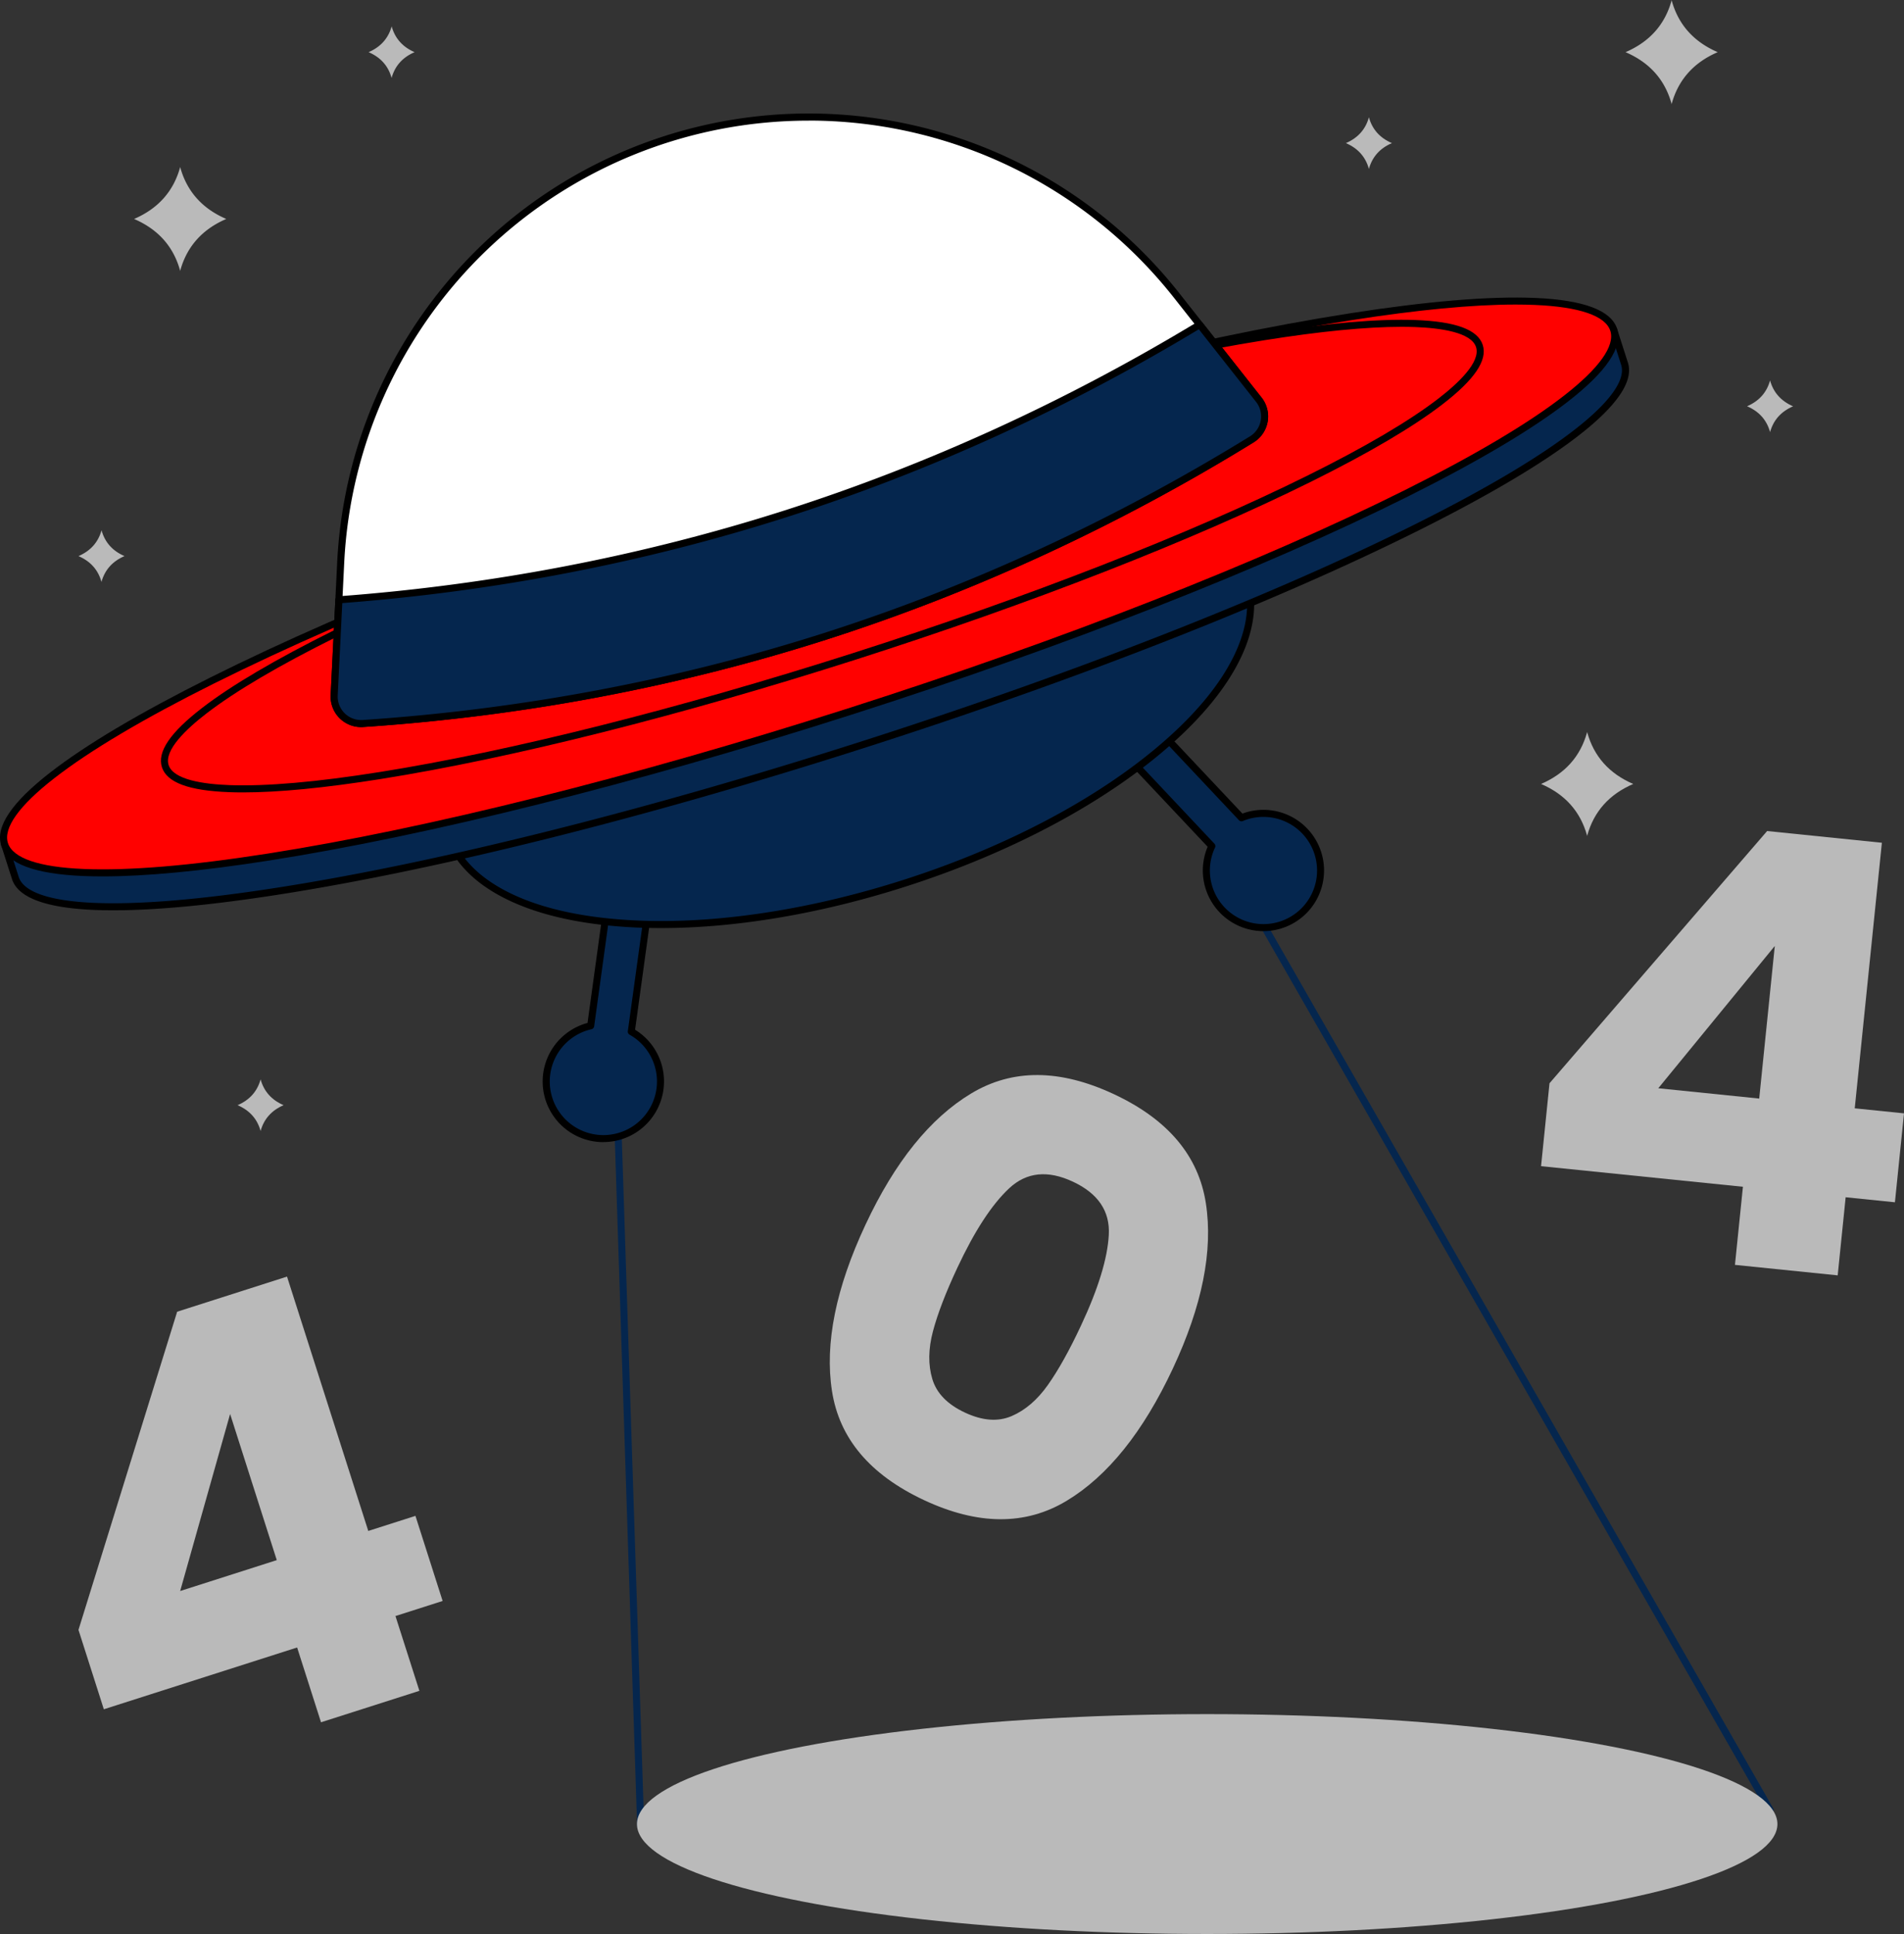 <svg xmlns="http://www.w3.org/2000/svg" viewBox="0 0 1802.36 1830.47"><rect x="0" y="0" width="1802.36" height="1830.47" fill="#333333" stroke="none"/><defs><style>.cls-1{fill:#05264E;}.cls-2{fill:#05264E;}.cls-3{fill:#FF0100;}.cls-4{fill:#fff;}.cls-5{fill:#bababa;}</style></defs><title>Asset 1jobbox</title><g id="Layer_2" data-name="Layer 2"><g id="Blue"><path class="cls-1" d="M606.45,1731.64a3.33,3.33,0,0,1-3.33-3.22l-34-1045.63a3.34,3.34,0,0,1,2.42-3.31l441.17-125.54a3.34,3.34,0,0,1,3.81,1.55l662,1156a3.33,3.33,0,0,1-2.85,5L606.5,1731.64ZM575.83,685.18l33.85,1039.75,1060.16-15L1012,561.07Z"/><path class="cls-2" d="M622.66,1007.12a53.84,53.84,0,0,0-25.09-30.71L618,828.17l-38.46-5.3-20.37,148c-1.49.34-3,.73-4.45,1.2a54.07,54.07,0,1,0,68,35Z"/><path d="M571.2,1081A57.4,57.4,0,0,1,553.69,968.9c.79-.25,1.61-.49,2.47-.72l20.06-145.76a3.33,3.33,0,0,1,3.75-2.85l38.46,5.29a3.37,3.37,0,0,1,2.2,1.29,3.33,3.33,0,0,1,.65,2.47l-20.1,146a57.4,57.4,0,0,1-30,106.32Zm11.17-254.35-19.92,144.7a3.31,3.31,0,0,1-2.55,2.79c-1.54.35-2.91.72-4.19,1.13a50.74,50.74,0,1,0,63.78,32.88h0A50.58,50.58,0,0,0,596,979.32a3.32,3.32,0,0,1-1.68-3.36l20-145Z"/><path class="cls-2" d="M1247.52,807.42a54.08,54.08,0,0,0-68-35c-1.48.47-2.91,1-4.32,1.6L1072.81,665.23l-28.26,26.61,102.59,108.94a54.07,54.07,0,1,0,100.38,6.64Z"/><path d="M1196.05,881.29a57.4,57.4,0,0,1-52.86-79.85L1042.12,694.13a3.35,3.35,0,0,1,.14-4.72l28.26-26.61a3.33,3.33,0,0,1,4.72.14l100.87,107.11c.83-.31,1.64-.59,2.43-.85a57.4,57.4,0,1,1,17.51,112.09ZM1049.26,692l100.31,106.51a3.35,3.35,0,0,1,.59,3.71,50.73,50.73,0,1,0,94.18,6.24h0a50.79,50.79,0,0,0-63.77-32.89c-1.28.41-2.61.9-4.06,1.51a3.34,3.34,0,0,1-3.71-.79L1072.67,669.94Z"/><ellipse class="cls-2" cx="801.7" cy="667.51" rx="397.11" ry="177.05" transform="translate(-165.15 275.73) rotate(-17.72)"/><path d="M625.8,878.39A492.75,492.75,0,0,1,572,875.56c-40.13-4.44-73.58-13.89-99.44-28.1-27.14-14.91-44.73-34.44-52.27-58.05s-4.55-49.72,8.92-77.61c12.82-26.56,34.59-53.66,64.71-80.55,61.61-55,151.42-103.13,252.89-135.56s202.56-45.29,284.64-36.22c40.12,4.43,73.58,13.88,99.43,28.09,27.14,14.91,44.73,34.44,52.28,58.05h0c7.54,23.61,4.54,49.72-8.92,77.61-12.83,26.57-34.6,53.67-64.72,80.55-61.6,55-151.41,103.13-252.89,135.56C776.37,865,696.35,878.39,625.8,878.39ZM977.57,463.3c-69.85,0-149.14,13.3-228.75,38.74-100.6,32.15-189.56,79.81-250.48,134.19-29.46,26.29-50.71,52.7-63.15,78.47-12.7,26.3-15.58,50.76-8.57,72.68s23.54,40.18,49.13,54.24c25.09,13.78,57.71,23,97,27.31a485.22,485.22,0,0,0,53.13,2.8c69.85,0,149.14-13.31,228.75-38.75,100.6-32.15,189.55-79.8,250.47-134.18,29.47-26.3,50.71-52.7,63.16-78.48,12.69-26.3,15.58-50.75,8.57-72.68h0c-7-21.93-23.54-40.18-49.14-54.24-25.08-13.78-57.7-23-97-27.31A485.28,485.28,0,0,0,977.57,463.3Z"/><path class="cls-2" d="M1499.11,321.22,32.72,789.85,4.28,799,14.53,831c20.85,65.24,378.75,9.14,799.39-125.29s744.74-296.29,723.89-361.53l-10.25-32.09Z"/><path d="M107.22,861.58q-9.57,0-18.28-.36c-45.91-1.94-72-11.75-77.58-29.17L1.1,800a3.33,3.33,0,0,1,2.16-4.19L1526.54,309a3.33,3.33,0,0,1,4.19,2.16L1541,343.2c5.57,17.42-10,40.55-46.29,68.76-34,26.46-85.11,56.76-151.78,90.06-136.87,68.35-324.38,141.83-528,206.9s-399,114-550.12,137.64C201.11,856.55,148.22,861.58,107.22,861.58ZM8.47,801.11,17.71,830c4.56,14.27,29.29,22.76,71.51,24.54,42.64,1.79,101.37-3.11,174.57-14.59,150.82-23.63,345.83-72.43,549.12-137.4s390.45-138.31,527-206.52c66.28-33.1,117-63.17,150.67-89.36,33.37-25.93,48.59-47.19,44-61.46l-9.24-28.91-25.27,8.07-1-3.17,1,3.17Z"/><ellipse class="cls-3" cx="765.92" cy="555.54" rx="799.59" ry="124.01" transform="translate(-132.76 259.53) rotate(-17.72)"/><path d="M97,829.49q-9.57,0-18.28-.36C32.77,827.19,6.67,817.38,1.1,800s10-40.55,46.29-68.75c34-26.46,85.11-56.76,151.78-90.06,136.88-68.36,324.38-141.84,528-206.91s399-113.95,550.12-137.64c73.63-11.54,132.81-16.47,175.88-14.65,45.92,1.93,72,11.74,77.58,29.16s-10,40.55-46.29,68.75c-34,26.46-85.1,56.76-151.78,90.06-136.87,68.36-324.38,141.84-528,206.91s-399,113.95-550.12,137.64C190.86,824.45,138,829.49,97,829.49ZM1434.84,288.24c-40.63,0-93.16,5-156.54,14.95-150.82,23.64-345.83,72.43-549.12,137.4s-390.45,138.31-527,206.52c-66.28,33.1-117,63.17-150.67,89.36-33.36,25.94-48.59,47.19-44,61.46S36.74,820.69,79,822.46c42.64,1.8,101.37-3.1,174.57-14.58,150.82-23.64,345.84-72.43,549.12-137.4s390.46-138.31,527-206.52c66.29-33.1,117-63.17,150.67-89.36,33.37-25.94,48.59-47.19,44-61.46h0c-4.56-14.27-29.29-22.75-71.51-24.53Q1444.29,288.25,1434.84,288.24Z"/><path d="M230,750q-6.79,0-13-.23c-38.25-1.41-59.1-9.14-63.73-23.64s7.87-32.88,38.21-56.22c27.89-21.44,69.68-46,124.21-73.11,111.9-55.54,265.11-115.4,431.4-168.54S1072.9,335,1196.27,315.37c60.12-9.58,108.43-13.77,143.59-12.47,38.26,1.41,59.1,9.14,63.74,23.63s-7.87,32.89-38.22,56.22c-27.89,21.45-69.68,46.05-124.21,73.11-111.89,55.55-265.1,115.4-431.4,168.55S484,717.64,360.58,737.29C307.57,745.73,263.74,750,230,750ZM1326.81,309.33c-33.35,0-76.82,4.24-129.49,12.62-123,19.6-282.22,59.6-448.21,112.65S430.25,547.37,318.64,602.76c-54.14,26.88-95.56,51.25-123.1,72.43-18.88,14.52-40.44,34.79-35.93,48.9s33.83,18.13,57.63,19c34.72,1.28,82.6-2.89,142.29-12.4,123.05-19.59,282.23-59.59,448.21-112.64s318.86-112.77,430.47-168.17c54.14-26.87,95.56-51.24,123.11-72.42,18.88-14.52,40.44-34.79,35.93-48.91s-33.84-18.12-57.64-19Q1333.49,309.34,1326.81,309.33Z"/><path class="cls-4" d="M1185,415.87Q797.51,654.37,343.52,684.79A25.54,25.54,0,0,1,316.34,658l6.17-125.42a443.57,443.57,0,0,1,308-400.75h0a443.61,443.61,0,0,1,483.34,147.84l77.76,98.6A25.55,25.55,0,0,1,1185,415.87Z"/><path d="M341.82,688.18A28.87,28.87,0,0,1,313,657.87l6.17-125.42a446.88,446.88,0,0,1,797.29-254.8l77.76,98.6a28.85,28.85,0,0,1-7.5,42.45C1058,498,921.74,560.83,781.89,605.53S494.63,678,343.74,688.11C343.1,688.16,342.46,688.18,341.82,688.18Zm423.68-574h-1.23A440.17,440.17,0,0,0,325.83,532.78L319.67,658.2a22.2,22.2,0,0,0,23.63,23.26c150.35-10.07,297.23-37.76,436.56-82.29S1054.91,492,1183.24,413l1.75,2.84-1.75-2.84a22.21,22.21,0,0,0,5.76-32.65l-77.76-98.6A440.35,440.35,0,0,0,765.5,114.13Z"/><path class="cls-2" d="M1135.61,307.29Q759.37,535.06,320.78,567.7L316.34,658a25.54,25.54,0,0,0,27.18,26.75q454-30.42,841.47-268.92a25.55,25.55,0,0,0,6.63-37.56Z"/><path d="M341.82,688.18A28.87,28.87,0,0,1,313,657.87l4.44-90.34a3.34,3.34,0,0,1,3.08-3.16c145.26-10.81,287.32-38.15,422.24-81.27s266.51-103.23,391.11-178.66a3.33,3.33,0,0,1,4.34.79l56,71a28.85,28.85,0,0,1-7.5,42.45C1058,498,921.74,560.83,781.89,605.53S494.63,678,343.74,688.11C343.1,688.16,342.46,688.18,341.82,688.18ZM324,570.8l-4.3,87.4a22.2,22.2,0,0,0,23.63,23.26c150.35-10.07,297.23-37.76,436.56-82.29S1054.91,492,1183.24,413a22.21,22.21,0,0,0,5.76-32.65l-54.19-68.71c-124.3,75-255.5,134.79-390,177.78S468.72,559.8,324,570.8Z"/><path class="cls-5" d="M1295.83,111v-.24l0,.12,0-.12V111q-4.71,17.1-21.78,24.45,17.07,7.35,21.78,24.44v.24l0-.12s0,.08,0,.12v-.24q4.71-17.1,21.78-24.44Q1300.54,128.12,1295.83,111Z"/><path class="cls-5" d="M1675.58,360.07v-.25c0,.05,0,.08,0,.13l0-.13v.25q-4.71,17.08-21.78,24.44,17.07,7.35,21.78,24.44v.24l0-.12,0,.12V409q4.71-17.08,21.78-24.44Q1680.29,377.16,1675.58,360.07Z"/><path class="cls-5" d="M246.69,1021.58v-.24s0,.08,0,.12l0-.12v.24q-4.71,17.08-21.78,24.44,17.07,7.35,21.78,24.44v.24l0-.12,0,.12v-.24q4.71-17.09,21.78-24.44Q251.4,1038.67,246.69,1021.58Z"/><path class="cls-5" d="M370.76,24.92v-.24l0,.12a.56.56,0,0,0,0-.12v.24Q366,42,348.91,49.37,366,56.72,370.69,73.81v.24a.56.56,0,0,0,0-.12l0,.12v-.24q4.71-17.1,21.78-24.44Q375.47,42,370.76,24.92Z"/><path class="cls-5" d="M96.12,501.89v-.24l0,.12,0-.12v.24Q91.34,519,74.28,526.33q17.06,7.35,21.78,24.44V551l0-.12,0,.12v-.24q4.72-17.09,21.78-24.44Q100.85,519,96.12,501.89Z"/><path class="cls-5" d="M170.62,158.36v-.49a2.33,2.33,0,0,1-.07.25l-.06-.25v.49q-9.44,34.17-43.56,48.88,34.13,14.7,43.56,48.88v.48l.06-.24a2.17,2.17,0,0,1,.07.24v-.48q9.44-34.17,43.56-48.88Q180.06,192.54,170.62,158.36Z"/><path class="cls-5" d="M1582.46.48V0a2.17,2.17,0,0,1-.07.24l-.06-.24V.48q-9.43,34.19-43.56,48.89,34.13,14.7,43.56,48.88v.48l.06-.24a2.17,2.17,0,0,1,.07.24v-.48q9.43-34.18,43.56-48.88Q1591.9,34.66,1582.46.48Z"/><path class="cls-5" d="M1502.49,693.12v-.49c0,.09,0,.16-.07.25,0-.09-.05-.16-.07-.25v.49q-9.42,34.17-43.56,48.88,34.14,14.7,43.56,48.88v.48c0-.08.05-.16.07-.24,0,.08,0,.16.07.24v-.48q9.42-34.18,43.56-48.88Q1511.91,727.29,1502.49,693.12Z"/><ellipse class="cls-5" cx="1142.74" cy="1726.42" rx="539.79" ry="104.05"/><path class="cls-5" d="M98.29,1617.78l-24-75.15,93.41-301.13,104-33.24L348.62,1449l44.65-14.27L419,1515.27l-44.65,14.27L397,1600.33l-93.12,29.76-22.62-70.79Zm119.54-279.47-47.28,167.55L262,1476.62Z"/><path class="cls-5" d="M1458.79,1103.75l8-78.48,206-238.72,108.63,11.09L1755.73,1049l46.63,4.76-8.59,84.17-46.64-4.76-7.54,73.93-97.26-9.93,7.55-73.93Zm221.26-208.42L1569.76,1030l95.54,9.76Z"/><path class="cls-5" d="M919.44,1034.88q58.42-35.13,135.06.75t87,103.25q10.42,67.38-31.27,156.43-42.18,90.09-100.61,125.22t-135-.75Q798,1383.9,787.56,1316.53t31.76-157.46Q861,1070,919.44,1034.88Zm130.17,133.86q1.82-33.54-33.9-50.28t-60.33,6.16q-24.6,22.89-49.08,75.17Q889.8,1235,883.16,1260t-.62,45.15q6,20.19,30.87,31.82t44.2,3.33q19.33-8.29,34.28-29.39t31.41-56.31Q1047.8,1202.29,1049.61,1168.74Z"/></g></g></svg>